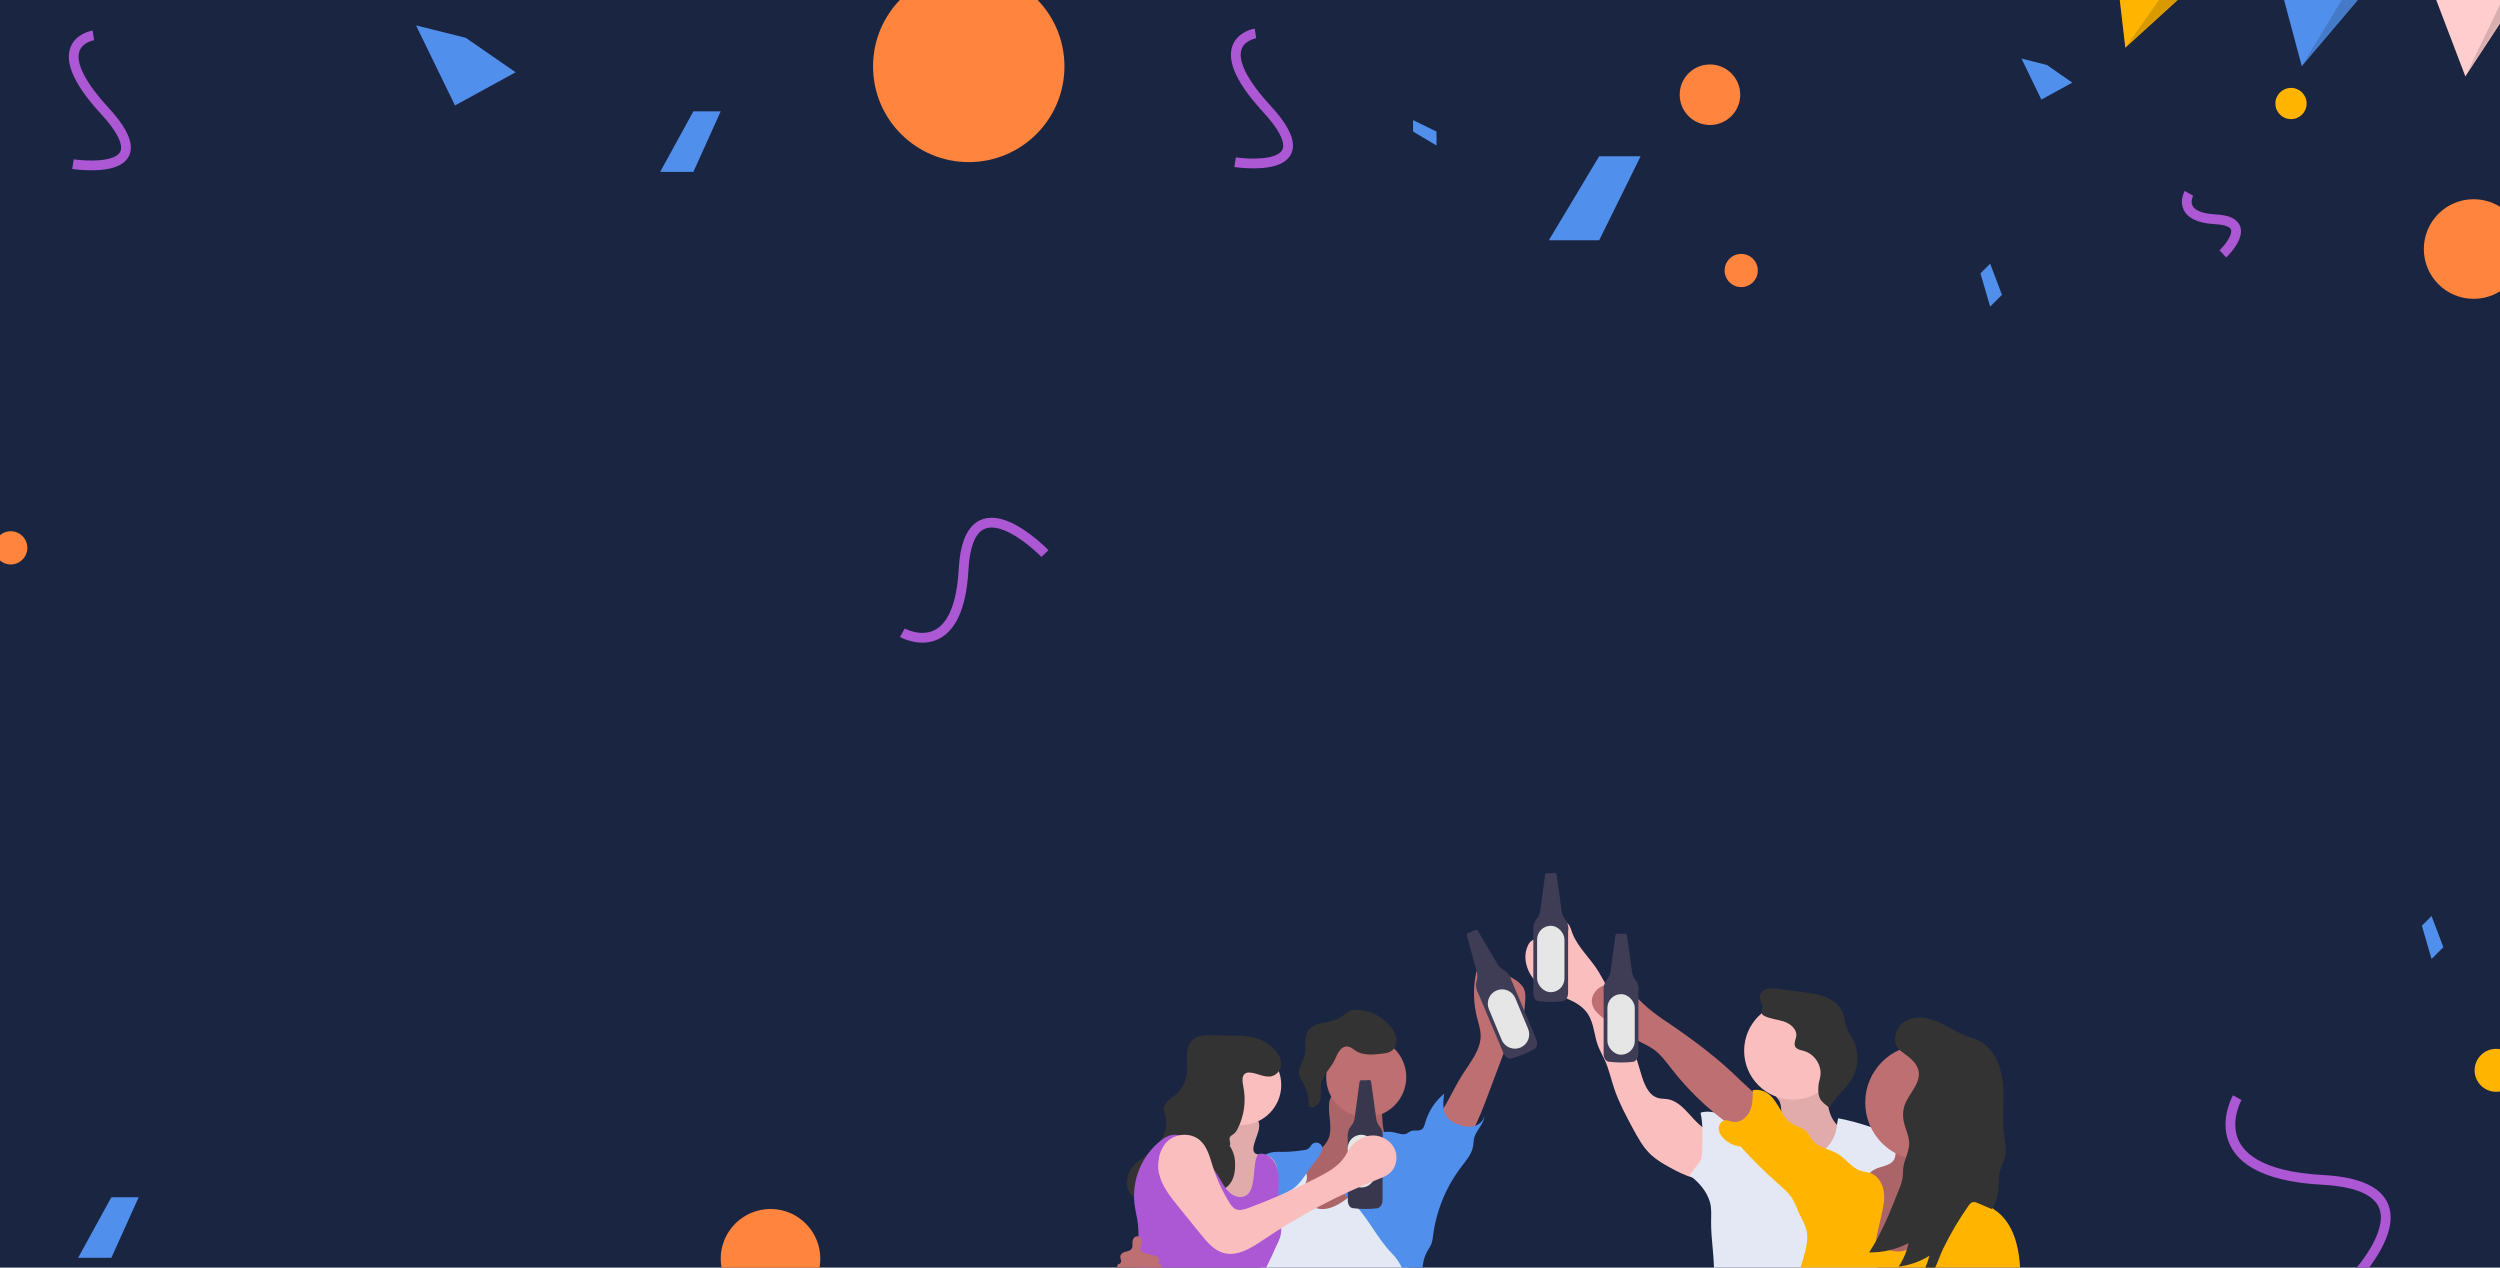 <svg width="1280" height="649" viewBox="0 0 1280 649" fill="none" xmlns="http://www.w3.org/2000/svg">
<rect y="-87" width="1280" height="736" fill="#F6F6F6"/>
<rect y="-87" width="1280" height="736" fill="#1A2541"/>
<path d="M681.115 576.021C681.216 577.699 681.116 579.383 680.818 581.039C679.695 586.161 674.946 589.679 670.349 592.347C665.752 595.016 660.701 597.542 657.967 602.046C654.672 607.488 655.722 614.805 659.589 619.889C663.457 624.973 669.586 628 675.895 629.263C687.402 631.595 700.003 628.32 708.63 620.49C717.257 612.66 721.585 600.425 719.469 589.061C714.788 589.706 710.617 585.648 709.102 581.248C707.586 576.848 707.9 572.079 707.311 567.463C707.268 566.683 707.029 565.925 706.615 565.258C705.958 564.365 704.796 564.001 703.713 563.709C698.302 562.247 689.198 559.049 683.59 560.273C678.539 561.409 681.031 571.852 681.115 576.021Z" fill="#BE6F72"/>
<path opacity="0.1" d="M681.115 576.021C681.216 577.699 681.116 579.383 680.818 581.039C679.695 586.161 674.946 589.679 670.349 592.347C665.752 595.016 660.701 597.542 657.967 602.046C654.672 607.488 655.722 614.805 659.589 619.889C663.457 624.973 669.586 628 675.895 629.263C687.402 631.595 700.003 628.32 708.63 620.49C717.257 612.66 721.585 600.425 719.469 589.061C714.788 589.706 710.617 585.648 709.102 581.248C707.586 576.848 707.9 572.079 707.311 567.463C707.268 566.683 707.029 565.925 706.615 565.258C705.958 564.365 704.796 564.001 703.713 563.709C698.302 562.247 689.198 559.049 683.59 560.273C678.539 561.409 681.031 571.852 681.115 576.021Z" fill="black"/>
<path d="M748.551 550.56C752.725 543.901 758.441 537.354 758.084 529.57C757.953 526.795 757.023 524.082 756.314 521.363C754.283 513.495 754.149 505.272 755.923 497.344C762.936 496.241 770.113 497.814 775.975 501.738C777.829 502.992 779.587 504.551 780.404 506.61C781.158 508.507 781.033 510.621 780.897 512.652C780.585 517.318 780.16 522.295 777.223 525.969C776.31 527.117 775.187 528.088 774.296 529.248C772.998 530.912 772.238 532.943 771.495 534.924L761.855 560.586C756.989 573.52 751.715 587.047 740.997 595.997C740.736 596.213 733.058 585.543 732.423 584.472C729.854 580.084 730.977 578.23 734.085 574.557C740.215 567.294 743.543 558.533 748.551 550.56Z" fill="#BE6F72"/>
<circle cx="699.5" cy="551.5" r="20.5" fill="#BE6F72"/>
<path d="M700.524 601.348C703.332 596.563 705.793 590.59 711.196 589.261C714.246 588.504 717.42 589.536 720.391 590.551C721.252 590.754 722.034 591.207 722.638 591.852C723.077 592.548 723.312 593.352 723.318 594.174C724.258 604.062 724.226 614.018 723.222 623.9C722.509 630.894 721.307 637.854 721.093 644.882C720.796 654.624 722.402 664.367 721.874 674.098C721.475 681.473 719.858 688.719 718.251 695.926L711.511 726.101C711.39 727.035 711.015 727.917 710.427 728.653C709.858 729.173 709.178 729.557 708.438 729.775C688.708 736.739 666.948 735.037 648.544 725.091C646.112 723.757 643.685 722.214 642.101 719.937C639.855 716.707 639.647 712.433 640.377 708.563C641.107 704.693 642.686 701.042 643.747 697.244C645.387 691.355 645.775 685.208 646.146 679.106C646.64 671.074 647.134 662.992 646.275 654.989C645.685 649.476 644.455 644.046 643.528 638.578C642.163 630.336 641.371 622.01 641.158 613.659C641.017 608.673 641.248 603.137 644.702 599.542C646.387 597.792 648.634 596.737 650.92 595.885C654.756 594.471 659.042 593.641 662.918 594.931C666.794 596.221 669.917 600.282 669.001 604.259C668.58 606.104 667.383 607.719 667.091 609.592C666.704 612.071 668.018 614.567 669.9 616.244C680.022 625.375 695.474 610.007 700.524 601.348Z" fill="#E3E8F4"/>
<path d="M704.909 580.471C707.927 579.348 711.207 579.154 714.334 579.914C716.324 580.393 718.475 581.24 720.311 580.343C720.979 580.02 721.53 579.491 722.203 579.19C724.023 578.382 726.383 579.374 727.993 578.199C729.008 577.458 729.339 576.11 729.681 574.884C731.337 569.034 734.73 563.839 739.403 560C738.824 564.273 738.405 569.135 741.201 572.4C742.475 573.881 744.261 574.812 746.07 575.536C748.667 576.578 751.519 577.268 754.259 576.7C757 576.132 759.564 574.037 760 571.247C759.906 575.441 755.952 578.371 754.844 582.421C754.425 583.936 754.463 585.546 754.171 587.094C753.427 591.049 750.631 594.225 748.188 597.411C740.385 607.659 735.401 619.808 733.739 632.627C733.626 634.148 733.311 635.647 732.802 637.083C732.262 638.185 731.65 639.249 730.971 640.27C726.929 647.166 728.175 655.867 729.548 663.743C731.694 676.082 733.833 688.17 737.307 700.196C737.903 702.252 738.576 704.396 740.092 705.895C739.613 710.758 734.754 712.975 730.387 715.075C726.074 717.152 722.096 719.873 718.585 723.146C717.328 724.316 716.087 725.631 715.63 727.296C715.199 728.861 715.508 730.583 714.957 732.103C714.405 733.624 712.199 734.716 711.229 733.435C710.016 728.85 712.089 724.054 711.995 719.308C711.929 716.105 710.892 712.991 710.744 709.788C710.6 706.162 711.659 702.602 712.784 699.16C715.916 689.573 719.699 680.076 720.786 670.043C721.872 660.011 719.843 649.054 712.795 641.896C704.429 633.362 699.786 621.793 690.819 613.955C689.397 612.713 687.786 611.17 688.023 609.287C688.187 608.458 688.549 607.681 689.077 607.025C692.154 602.636 696.246 599.054 699.554 594.854C702.863 590.654 705.51 585.819 704.909 580.471Z" fill="#518FEC"/>
<path d="M671.462 586.243C670.928 586.809 670.559 587.589 669.939 588.075C669.214 588.548 668.388 588.819 667.538 588.862C664.392 589.367 661.219 589.667 658.038 589.761C655.365 589.761 652.59 589.512 650.018 590.287C646.431 591.361 643.565 594.359 641.769 597.809C639.972 601.259 639.122 605.161 638.433 609.046C636.912 617.607 636.098 626.291 636 635C640.407 631.282 644.334 626.97 647.682 622.173C650.248 618.491 652.574 614.419 656.236 611.959C657.92 610.828 659.813 610.081 661.508 608.979C665.041 606.677 667.49 602.955 669.843 599.364C671.575 596.7 676.584 591.497 676.98 588.307C677.317 585.259 673.334 583.771 671.462 586.243Z" fill="#518FEC"/>
<path d="M691.707 536.383C692.431 536.813 693.125 537.291 693.784 537.815C697.767 540.563 703.1 540.053 707.916 539.427C709.395 539.241 710.914 539.032 712.182 538.267C714.217 537.026 715.174 534.475 714.974 532.115C714.775 529.755 713.572 527.581 712.105 525.737C708.179 520.807 702.38 517.68 696.06 517.087C694.44 516.877 692.794 517.05 691.255 517.591C689.36 518.362 687.934 519.951 686.186 521.012C681.029 524.143 673.086 522.751 669.759 527.749C667.325 531.437 669.061 536.446 667.911 540.685C667.055 543.85 664.585 546.732 665.06 549.962C665.324 551.701 666.427 553.22 667.307 554.774C669.328 558.346 670.263 562.419 670 566.503C672.259 568.081 675.409 565.628 676.037 562.972C676.665 560.317 675.943 557.487 676.477 554.809C677.421 550.107 681.622 546.657 683.517 542.343C684.878 539.253 687.096 534.034 691.707 536.383Z" fill="#333333"/>
<path d="M641.834 586.911C641.667 587.939 641.562 589.073 642.122 589.943C643.231 591.636 645.77 591.026 647.766 591.28C650.876 591.67 653.171 594.667 653.775 597.817C654.38 600.967 653.659 604.173 652.872 607.267C651.09 614.277 648.969 621.189 646.507 628C639.888 627.204 632.919 624.613 629.404 618.861C626.211 613.628 626.538 606.962 624.509 601.159C623.084 597.072 620.528 593.516 618 590.027C622.064 590.547 624.969 585.816 625.207 581.65C625.446 577.484 624.159 573.256 625.035 569.186C625.24 568.221 641.257 571.264 642.815 572.365C647.317 575.543 642.543 582.497 641.834 586.911Z" fill="#FBBEBE"/>
<path opacity="0.1" d="M641.834 586.911C641.667 587.939 641.562 589.073 642.122 589.943C643.231 591.636 645.77 591.026 647.766 591.28C650.876 591.67 653.171 594.667 653.775 597.817C654.38 600.967 653.659 604.173 652.872 607.267C651.09 614.277 648.969 621.189 646.507 628C639.888 627.204 632.919 624.613 629.404 618.861C626.211 613.628 626.538 606.962 624.509 601.159C623.084 597.072 620.528 593.516 618 590.027C622.064 590.547 624.969 585.816 625.207 581.65C625.446 577.484 624.159 573.256 625.035 569.186C625.24 568.221 641.257 571.264 642.815 572.365C647.317 575.543 642.543 582.497 641.834 586.911Z" fill="black"/>
<circle cx="635.5" cy="555.5" r="20.5" fill="#FBBEBE"/>
<path d="M629.621 586.672C630.399 585.412 629.073 583.653 629.681 582.296C630.043 581.479 630.958 581.127 631.665 580.594C632.551 579.847 633.259 578.897 633.731 577.819C637.058 571.197 638.065 563.586 636.58 556.282C636.076 553.83 635.627 550.573 637.791 549.472C638.391 549.195 639.049 549.077 639.704 549.131C643.605 549.262 647.375 551.969 651.162 551.01C653.808 550.265 655.73 547.896 655.984 545.068C656.231 541.402 653.578 538.258 650.97 535.789C646.274 531.317 639.117 530.324 632.739 530.216L620.875 530.012C617.078 529.944 612.82 530.069 610.179 532.889C606.376 536.947 608.288 543.587 607.74 549.211C607.274 553.699 605.106 557.813 601.713 560.646C599.252 562.678 595.866 564.619 595.91 567.865C595.91 569 596.381 570.033 596.682 571.105C597.893 575.35 596.737 580.043 594.414 583.76C592.09 587.478 588.693 590.338 585.169 592.841C583.284 594.174 581.333 595.457 579.843 597.267C578.209 599.358 577.238 601.921 577.065 604.605C576.83 606.656 577.237 608.731 578.226 610.524C580.544 614.36 586.106 614.922 589.915 612.697C593.723 610.473 596.047 606.262 597.586 602.028C598.507 599.514 599.444 596.637 601.8 595.508C604.781 594.072 608.266 596.342 610.206 599.094C612.146 601.847 613.341 605.206 615.823 607.442C619.714 610.95 626.333 610.382 629.621 606.262C631.972 603.305 632.492 599.214 632.361 595.383C632.295 592.263 631.342 589.233 629.621 586.672Z" fill="#333333"/>
<path d="M636.26 612.763C633.767 613.296 631.162 612.119 629.307 610.359C627.452 608.6 626.203 606.331 624.903 604.134C621.607 598.594 617.829 593.355 613.613 588.479C609.937 584.237 604.821 579.928 599.364 581.239C597.537 581.767 595.841 582.674 594.388 583.901C584.607 591.646 579.492 603.874 580.845 616.276C581.271 619.846 582.241 623.337 582.644 626.923C582.916 629.878 582.994 632.849 582.879 635.815C582.728 644.847 582.42 654.401 577.551 662.01C570.003 673.777 565.964 687.83 560.422 700.673C557.43 707.615 555.637 715.006 553.878 722.357C552.835 726.72 551.795 731.081 550.757 735.441L543.977 763.961C543.277 766.903 542.576 769.985 543.316 772.926C544.436 777.319 548.566 780.39 552.92 781.639C557.273 782.889 561.885 782.676 566.406 782.715C575.057 782.799 583.776 783.875 591.895 786.878C594.215 787.736 596.529 788.761 599 788.963C601.471 789.165 603.93 788.52 606.244 787.624C612.559 785.181 617.972 780.9 623.788 777.443C627.421 775.253 631.247 773.402 635.218 771.912C637.213 771.167 639.353 770.461 640.726 768.83C641.763 767.603 642.228 766.001 642.569 764.432C644.463 755.601 643.191 746.451 642.569 737.441C641.948 728.431 636.563 718.911 641.017 711.055C641.914 709.47 642.984 707.946 643.444 706.186C644.049 703.889 643.539 701.418 644.049 699.098C644.424 697.383 645.326 695.843 645.943 694.201C647.018 691.31 647.164 688.16 647.153 685.073C647.128 678.294 646.414 671.536 645.024 664.901C643.259 656.497 649.097 648.187 652.442 640.247C653.641 637.406 655.339 634.722 655.838 631.68C656.286 628.934 655.709 626.138 655.277 623.387C654.633 619.123 654.371 614.81 654.493 610.5C654.599 606.633 655.008 602.694 654.084 598.934C653.159 595.175 650.52 591.527 646.727 590.754C645.866 590.501 644.937 590.647 644.194 591.151C643.757 591.581 643.448 592.124 643.304 592.72C642.071 596.497 642.312 600.565 641.623 604.487C640.933 608.409 640.127 611.934 636.26 612.763Z" fill="#AC58D4"/>
<path d="M584.533 636.301C584.794 634.861 583.972 632.949 582.188 633.001C580.543 633.053 579.81 634.731 579.817 636.077C579.823 637.423 580.046 638.966 578.88 639.912C577.847 640.748 576.139 640.722 574.941 641.403C574.083 641.902 573.576 642.711 573.583 643.57C573.583 644.292 573.985 644.983 574.01 645.706C574.036 646.428 573.443 647.264 572.563 647.218C571.634 648.489 571.873 650.11 573.143 651.167C573.602 651.53 574.201 651.842 574.354 652.351C574.403 652.708 574.368 653.07 574.252 653.417C573.985 654.845 575.196 656.446 576.961 656.602C575.973 657.179 576.171 658.53 577.076 659.2C577.981 659.87 579.281 660 580.499 660C583.261 659.988 585.994 659.527 588.536 658.644C589.406 658.41 590.176 657.977 590.754 657.397C591.307 656.779 591.229 655.925 590.569 655.381C591.805 655.547 593.29 655.64 594.1 654.861C595.228 653.77 594.017 652.154 592.825 651.099C593.836 650.977 594.659 650.374 594.917 649.569C595.175 648.763 594.819 647.909 594.011 647.399C593.603 647.155 593.048 646.942 592.991 646.532C592.934 646.121 593.361 645.856 593.539 645.492C593.947 644.677 593.016 643.845 592.118 643.352C589.989 642.198 586.853 642.219 584.96 641.055C583.067 639.891 584.259 637.859 584.533 636.301Z" fill="#BE6F72"/>
<path d="M701.064 553.002C699.737 553.134 698.401 553.164 697.07 553.094C696.597 553.043 696.171 553.373 696.111 553.836L693.563 572.6C693.367 573.962 692.8 575.246 691.92 576.317C690.454 578.039 689.782 580.281 690.063 582.509V614.382C690.063 614.382 689.898 618.632 693.224 618.632C697.204 619.123 701.231 619.123 705.211 618.632C705.211 618.632 707.873 618.137 707.873 614.215V582.831C708.284 580.615 707.684 578.334 706.23 576.591C705.38 575.517 704.83 574.243 704.636 572.896L701.989 553.739C701.927 553.292 701.522 552.97 701.064 553.002Z" fill="#3F3D56"/>
<path opacity="0.1" d="M701.064 553.002C699.737 553.134 698.401 553.164 697.07 553.094C696.597 553.043 696.171 553.373 696.111 553.836L693.563 572.6C693.367 573.962 692.8 575.246 691.92 576.317C690.454 578.039 689.782 580.281 690.063 582.509V614.382C690.063 614.382 689.898 618.632 693.224 618.632C697.204 619.123 701.231 619.123 705.211 618.632C705.211 618.632 707.873 618.137 707.873 614.215V582.831C708.284 580.615 707.684 578.334 706.23 576.591C705.38 575.517 704.83 574.243 704.636 572.896L701.989 553.739C701.927 553.292 701.522 552.97 701.064 553.002Z" fill="black"/>
<rect x="690" y="581" width="14" height="27" rx="7" fill="#E6E6E6"/>
<path d="M755.382 476.102C754.182 476.754 752.931 477.312 751.642 477.769C751.177 477.906 750.906 478.383 751.03 478.847L756.162 497.74C756.529 499.112 756.514 500.556 756.118 501.919C755.418 504.133 755.683 506.536 756.848 508.549L769.662 538.934C769.662 538.934 771.212 543.046 774.363 541.746C778.329 540.657 782.14 539.078 785.706 537.045C785.706 537.045 788.026 535.533 786.453 531.799L773.835 501.88C773.332 499.607 771.849 497.666 769.775 496.568C768.54 495.876 767.508 494.879 766.782 493.673L756.578 476.446C756.338 476.032 755.809 475.88 755.382 476.102Z" fill="#3F3D56"/>
<path d="M762.313 516.701C760.758 512.968 762.52 508.681 766.25 507.12C769.99 505.554 774.291 507.321 775.849 511.064L782.393 526.776C783.947 530.509 782.186 534.796 778.456 536.358C774.716 537.924 770.415 536.156 768.856 532.413L762.313 516.701Z" fill="#E6E6E6"/>
<path d="M600.381 583.978C594.363 586.49 591.984 594.305 593.395 600.737C594.805 607.168 599.054 612.527 603.197 617.626L614.806 631.975C618.014 635.945 621.524 640.124 626.416 641.508C633.57 643.533 640.724 638.916 646.91 634.742C665.373 622.277 685.109 611.865 705.776 603.686C707.797 602.892 709.868 602.086 711.531 600.669C714.979 597.731 715.947 592.315 714.027 588.191C712.107 584.068 707.635 581.386 703.128 581.352C698.622 581.318 694.239 583.734 691.53 587.386C690.237 589.127 689.291 591.118 688.042 592.887C684.885 597.334 679.959 600.084 675.139 602.568C663.518 608.576 651.555 613.878 639.313 618.448C637.074 619.276 634.55 620.065 632.439 618.97C631.146 618.295 630.273 617.019 629.489 615.771C625.918 610.076 623.078 603.943 621.037 597.521C619.508 592.7 618.271 587.448 614.599 584.023C609.393 579.168 599.967 580.331 596.065 586.291C596.065 586.291 591.492 593.069 594.29 595.905C597.089 598.74 600.381 583.978 600.381 583.978Z" fill="#FBBEBE"/>
<path d="M911.22 564.115C912.077 566.267 912.101 568.622 911.978 570.917C911.825 573.716 911.08 577.001 908.321 578.068C906.524 578.748 904.305 578.234 902.709 579.262C900.772 580.501 900.865 583.167 901.165 585.346C901.993 591.335 902.926 597.545 906.389 602.611C908.25 605.326 910.768 607.588 913.322 609.75C918.411 614.075 923.994 618.3 930.68 619.743C931.769 620.033 932.915 620.078 934.026 619.876C935.122 619.557 936.116 618.987 936.92 618.217C940.794 614.866 942.79 610.082 945.373 605.747C947.199 602.644 949.376 599.663 950.404 596.246C952.13 590.154 950.041 583.668 945.015 579.506C943.87 578.582 942.602 577.808 941.493 576.851C938.593 574.374 936.902 570.818 936.21 567.19C935.517 563.562 935.623 559.829 935.957 556.13C930.087 555.704 924.258 556.373 918.529 557.451C915.981 557.933 912.394 558.154 910.087 559.299C907.493 560.598 910.51 562.263 911.22 564.115Z" fill="#FBBEBE"/>
<path opacity="0.1" d="M911.22 564.115C912.077 566.267 912.101 568.622 911.978 570.917C911.825 573.716 911.08 577.001 908.321 578.068C906.524 578.748 904.305 578.234 902.709 579.262C900.772 580.501 900.865 583.167 901.165 585.346C901.993 591.335 902.926 597.545 906.389 602.611C908.25 605.326 910.768 607.588 913.322 609.75C918.411 614.075 923.994 618.3 930.68 619.743C931.769 620.033 932.915 620.078 934.026 619.876C935.122 619.557 936.116 618.987 936.92 618.217C940.794 614.866 942.79 610.082 945.373 605.747C947.199 602.644 949.376 599.663 950.404 596.246C952.13 590.154 950.041 583.668 945.015 579.506C943.87 578.582 942.602 577.808 941.493 576.851C938.593 574.374 936.902 570.818 936.21 567.19C935.517 563.562 935.623 559.829 935.957 556.13C930.087 555.704 924.258 556.373 918.529 557.451C915.981 557.933 912.394 558.154 910.087 559.299C907.493 560.598 910.51 562.263 911.22 564.115Z" fill="black"/>
<path d="M875.847 579.412C867.029 576.292 862.815 564.103 853.584 562.736C852.129 562.517 850.635 562.601 849.207 562.254C843.891 560.954 841.605 554.613 840.069 549.207C834.888 531.186 828.122 513.552 818.511 497.576C814.455 490.854 808.042 485.33 805.115 477.969C804.442 476.289 804.1 474.373 802.889 473.045C801.678 471.718 799.088 471.527 798.431 473.219C798.248 473.818 798.207 474.454 798.311 475.073L798.947 482.048L787.902 481.022C786.88 480.843 785.832 480.919 784.845 481.246C783.779 481.797 782.93 482.709 782.439 483.829C778.704 491.072 782.684 500.561 789.276 505.144C796.976 510.493 807.972 511.306 813.087 519.288C816.127 524.039 816.187 530.15 818.191 535.455C819.147 537.993 820.542 540.323 821.655 542.782C823.778 547.471 824.864 552.568 826.51 557.453C828.866 564.439 832.358 570.948 835.839 577.418C838.521 582.415 841.269 587.501 845.395 591.322C848.11 593.831 851.303 595.691 854.496 597.484C862.348 601.909 871.606 606.166 879.925 602.772C880.403 595.12 878.54 586.588 875.847 579.412Z" fill="#FBBEBE"/>
<circle cx="918" cy="538" r="25" fill="#FBBEBE"/>
<path d="M939.111 581.805C937.354 585.638 934.588 589.471 930.471 590.446C926.686 591.35 922.675 589.537 919.886 586.837C917.098 584.138 915.274 580.633 913.34 577.276C911.93 574.823 910.359 572.348 907.974 570.804C904.712 568.701 900.502 568.756 896.656 569.375C892.81 569.993 888.991 571.1 885.084 570.848C880.219 570.525 875.26 568.11 870.67 569.72C872.158 576.335 871.623 583.607 871.452 590.386C871.481 591.433 871.332 592.477 871.012 593.474C870.611 594.404 870.07 595.268 869.408 596.037L865 601.683C869.728 605.198 873.816 609.787 875.469 615.422C876.4 618.631 876.114 622.037 876.081 625.377C875.976 635.184 878.12 644.954 877.442 654.739C876.648 666.2 872.042 677.032 869.667 688.274C867.633 697.925 867.249 707.847 868.532 717.625C893.228 726.118 918.674 730.466 944.781 731.889C949.393 732.141 954.374 732.18 958.16 729.546C961.306 727.355 963.069 723.604 963.67 719.826C964.271 716.048 963.857 712.203 963.439 708.403C962.303 698.127 961.17 687.85 960.039 677.574C959.394 671.725 958.749 665.844 959.168 659.979C959.482 655.599 960.386 651.3 961.284 647.012L966.794 620.695C967.582 616.955 968.376 613.188 969.935 609.699C971.213 606.852 972.982 604.224 974.393 601.453C976.074 598.13 977.234 594.572 977.831 590.901C978.07 589.835 978.055 588.729 977.787 587.67C977.197 585.874 975.396 584.795 973.715 583.913C963.467 578.561 952.484 574.733 941.117 572.551C940.346 575.776 940.494 578.799 939.111 581.805Z" fill="#E3E8F4"/>
<path d="M936.792 566.949C939.669 561.531 945.048 557.731 948.173 552.437C951.677 546.346 951.939 538.958 948.874 532.642C947.776 530.437 946.285 528.412 945.422 526.104C944.462 523.48 944.37 520.59 943.259 518.023C941.734 514.505 938.432 511.971 934.836 510.512C931.24 509.053 927.357 508.527 923.484 508.018L910.413 506.287C908.52 506.038 906.558 505.79 904.717 506.287C902.875 506.785 901.161 508.261 901.011 510.139C900.833 512.361 902.818 514.431 902.358 516.614C902.191 517.384 901.731 518.164 901.995 518.911C902.231 519.409 902.639 519.81 903.146 520.042C906.247 521.738 909.952 521.891 913.312 523C916.672 524.108 920.044 526.891 919.704 530.352C919.52 532.213 918.301 534.147 919.129 535.815C919.923 537.359 922.006 537.642 923.669 538.123C929.048 539.655 932.822 545.39 932.04 550.848C931.798 552.544 931.177 554.167 931.05 555.87C930.63 561.831 931.585 563.533 936.539 567L936.792 566.949Z" fill="#333333"/>
<path d="M970.549 590.012C970.575 591.153 970.37 592.288 969.946 593.346C968.188 597.15 962.807 596.909 959.24 599.066C954.8 601.754 953.819 607.754 953.413 612.981C952.951 618.901 952.636 624.907 953.83 630.712C955.025 636.517 957.899 642.179 962.7 645.583C968.543 649.706 976.488 649.849 983.16 647.339C989.831 644.828 995.404 639.972 1000.24 634.664C1004.83 629.631 1008.93 624.02 1011.4 617.631C1011.83 616.487 1012.21 615.275 1011.86 614.131C1011.34 612.415 1009.5 611.637 1008 610.699C1004.5 608.554 1002.17 604.814 1000.95 600.862C999.743 596.909 999.54 592.706 999.501 588.559C999.456 584.252 999.445 579.545 996.74 576.222C994.035 572.899 989.347 571.967 985.076 572.001C981.582 572.001 971.913 572.338 969.529 575.433C967.574 578.006 970.69 586.328 970.549 590.012Z" fill="#BE6F72"/>
<path opacity="0.1" d="M970.549 590.012C970.575 591.153 970.37 592.288 969.946 593.346C968.188 597.15 962.807 596.909 959.24 599.066C954.8 601.754 953.819 607.754 953.413 612.981C952.951 618.901 952.636 624.907 953.83 630.712C955.025 636.517 957.899 642.179 962.7 645.583C968.543 649.706 976.488 649.849 983.16 647.339C989.831 644.828 995.404 639.972 1000.24 634.664C1004.83 629.631 1008.93 624.02 1011.4 617.631C1011.83 616.487 1012.21 615.275 1011.86 614.131C1011.34 612.415 1009.5 611.637 1008 610.699C1004.5 608.554 1002.17 604.814 1000.95 600.862C999.743 596.909 999.54 592.706 999.501 588.559C999.456 584.252 999.445 579.545 996.74 576.222C994.035 572.899 989.347 571.967 985.076 572.001C981.582 572.001 971.913 572.338 969.529 575.433C967.574 578.006 970.69 586.328 970.549 590.012Z" fill="black"/>
<path d="M891.154 553.217C879.847 541.965 866.996 532.429 853.849 523.512C850.428 521.308 847.137 518.898 843.993 516.295C840.708 513.482 837.844 510.179 834.357 507.648C830.869 505.116 826.554 503.378 822.365 504.21C818.177 505.043 814.453 509.161 815.066 513.471C815.614 517.262 818.932 519.861 821.998 522.039C827.802 526.162 833.634 530.297 839.947 533.532C842.14 534.553 844.267 535.718 846.315 537.02C850.246 539.743 853.11 543.771 856.083 547.557C867.305 561.879 881.051 573.902 896.602 582.999C896.788 583.112 903.265 568.749 902.992 566.887C902.389 562.606 894.132 556.187 891.154 553.217Z" fill="#BE6F72"/>
<path d="M992.414 613.215C993.775 609.625 997.386 607.416 1001.19 607.846C1003.43 608.161 1005.42 609.389 1007.34 610.59L1018.01 617.277C1019.78 618.334 1021.48 619.507 1023.09 620.789C1030.46 626.916 1033.29 636.986 1034.11 646.552C1034.92 656.117 1034.11 665.845 1036 675.254C1031.49 679.001 1026.5 682.171 1021.99 685.913C1019.63 687.871 1017.25 689.84 1015.46 692.359C1014.04 694.34 1013.03 696.606 1011.55 698.531C1009.12 701.572 1005.6 703.535 1001.75 703.995C1004.19 705.42 1005.56 708.186 1006.22 710.941C1006.88 713.695 1007.06 716.551 1007.79 719.305C1008.8 723.047 1010.88 726.464 1011.57 730.279C1012.05 732.91 1011.84 735.609 1012.01 738.279C1012.88 752.097 1023.69 764.176 1022.99 778C1017.89 776.14 1013.06 773.594 1008.65 770.432C1006.66 769.001 1004.73 767.453 1002.85 765.91L988.613 754.325C981.688 748.714 974.696 742.981 969.19 735.934C965.736 731.513 962.919 726.621 959.454 722.212C955.988 717.802 951.724 713.796 946.43 711.945C945.653 713.117 944.273 713.931 943.496 715.103C943.359 715.288 943.25 715.492 943.172 715.709C943.077 716.232 943.142 716.772 943.356 717.258C943.981 719.527 944.355 721.858 944.474 724.209L944.826 728.428C944.958 729.546 944.958 730.676 944.826 731.794C944.295 735.401 940.964 738.201 937.37 738.762C936.85 738.875 936.311 738.857 935.799 738.711C934.799 738.375 934.246 737.314 933.944 736.305C932.53 731.513 934.698 726.459 934.872 721.471C934.896 720.205 934.853 718.939 934.743 717.678L934.408 712.702C931.16 712.023 929.293 708.523 928.433 705.308C926.107 696.629 923.765 687.647 925.113 678.76C925.47 676.381 926.096 673.969 925.671 671.59C925.113 668.409 922.832 665.828 921.63 662.833C917.718 653.065 926.029 642.462 925.258 631.976C924.934 627.572 922.15 623.746 920.473 619.662C919.605 617.281 918.481 615.003 917.12 612.868C915.409 610.416 913.101 608.452 910.86 606.477C903.938 600.381 897.372 593.889 891.196 587.032C888.024 586.702 885.049 585.334 882.728 583.139C881.253 581.736 880.04 579.885 880.001 577.848C879.962 575.812 881.46 573.674 883.489 573.568C884.673 573.506 885.78 574.095 886.937 574.353C890.559 575.15 894.203 572.474 895.819 569.113C897.434 565.753 897.434 561.887 897.406 558.162C901.006 557.52 904.678 558.812 907.092 561.567C909.591 564.294 911.217 567.694 913.185 570.824C913.986 572.215 915.013 573.461 916.225 574.51C918.914 576.653 922.787 577.057 925.135 579.559C926.325 580.839 926.985 582.533 928.075 583.902C931.138 587.756 936.744 588.227 940.93 590.763C945.117 593.299 948.029 597.933 952.668 599.437C954.345 599.998 956.173 600.071 957.833 600.693C961.667 602.124 964.009 606.214 964.54 610.281C965.071 614.349 964.165 618.461 963.249 622.467L961.097 631.841C960.622 633.917 960.258 636.414 961.784 637.895C962.505 638.494 963.352 638.921 964.26 639.146C968.173 640.425 972.533 641.682 976.211 639.87C977.949 639.006 979.313 637.547 980.559 636.055C986.014 629.603 989.642 621.154 992.414 613.215Z" fill="#FFB500"/>
<circle cx="984.5" cy="564.5" r="29.5" fill="#BE6F72"/>
<path d="M1007.79 617.455C1008.41 616.577 1009.14 615.631 1010.18 615.447C1010.97 615.386 1011.76 615.555 1012.46 615.933L1019.85 619.071C1021.85 615.719 1023.03 611.929 1023.29 608.018C1023.44 605.619 1023.25 603.185 1023.7 600.825C1024.38 597.323 1026.42 594.185 1026.89 590.65C1027.27 587.797 1026.59 584.927 1026.18 582.08C1024.93 573.287 1026.27 564.315 1025.55 555.46C1024.83 546.605 1021.34 537.118 1013.57 533.051C1011.37 531.932 1008.99 531.261 1006.71 530.377C1001.6 528.403 997.03 525.242 991.99 523.106C986.949 520.969 981.027 519.99 976.14 522.445C971.253 524.901 968.408 531.809 971.584 536.318C972.629 537.8 974.159 538.852 975.623 539.92C978.6 542.085 981.638 544.759 982.326 548.417C983.559 555.001 976.823 560.164 974.924 566.602C974.223 569.117 974.161 571.771 974.742 574.316C975.562 578.131 977.566 581.733 977.494 585.638C977.439 589.917 974.919 593.793 974.445 598.05C974.275 599.611 974.379 601.194 974.187 602.749C973.847 604.8 973.25 606.799 972.409 608.695C968.006 619.883 963.543 631.188 957 641.245C964.005 641.366 970.931 639.721 977.158 636.457C976.263 640.769 974.549 644.861 972.112 648.506C977.711 647.847 983.097 645.937 987.884 642.912C986.723 647.14 985.04 651.201 982.876 655C983.063 654.676 986.525 653.881 987.163 653.512C988.475 652.754 989.531 651.609 990.19 650.229C992.061 646.828 993.228 642.727 994.961 639.192C998.668 631.614 1002.96 624.346 1007.79 617.455Z" fill="#333333"/>
<path d="M796.064 447.002C794.737 447.134 793.401 447.164 792.07 447.094C791.597 447.043 791.171 447.373 791.111 447.836L788.563 466.6C788.367 467.962 787.8 469.246 786.92 470.317C785.454 472.039 784.782 474.281 785.063 476.509V508.382C785.063 508.382 784.898 512.632 788.224 512.632C792.204 513.123 796.231 513.123 800.211 512.632C800.211 512.632 802.873 512.137 802.873 508.215V476.831C803.284 474.615 802.684 472.334 801.23 470.591C800.38 469.517 799.83 468.243 799.636 466.896L796.989 447.739C796.927 447.292 796.522 446.97 796.064 447.002Z" fill="#3F3D56"/>
<rect x="787" y="474" width="14" height="34" rx="7" fill="#E6E6E6"/>
<path d="M832.064 478.002C830.737 478.134 829.401 478.164 828.07 478.094C827.597 478.043 827.171 478.373 827.111 478.836L824.563 497.6C824.367 498.962 823.8 500.246 822.92 501.317C821.454 503.039 820.782 505.281 821.063 507.509V539.382C821.063 539.382 820.898 543.632 824.224 543.632C828.204 544.123 832.231 544.123 836.211 543.632C836.211 543.632 838.873 543.137 838.873 539.215V507.831C839.284 505.615 838.684 503.334 837.23 501.591C836.38 500.517 835.83 499.243 835.636 497.896L832.989 478.739C832.927 478.292 832.522 477.97 832.064 478.002Z" fill="#3F3D56"/>
<rect x="823" y="509" width="14" height="31" rx="7" fill="#E6E6E6"/>
<circle cx="5.5" cy="280.5" r="8.5" fill="#FF843E"/>
<path fill-rule="evenodd" clip-rule="evenodd" d="M213 13L232.96 54L264 37.006L238.5 19.366L213 13Z" fill="#518FEC"/>
<path fill-rule="evenodd" clip-rule="evenodd" d="M1244.96 491L1240 473.963L1244.96 469L1251 484.963L1244.96 491Z" fill="#518FEC"/>
<path fill-rule="evenodd" clip-rule="evenodd" d="M1035 30L1045.18 51L1061 42.296L1048 33.261L1035 30Z" fill="#518FEC"/>
<path d="M1120.74 99C1120.74 99 1113.79 111.191 1134.63 112.318C1155.47 113.444 1138.11 130 1138.11 130" stroke="#AC58D4" stroke-width="5"/>
<path d="M642.8 17.116C642.8 17.116 616.685 21.034 648.594 55.717C680.502 90.4 632.363 83.047 632.363 83.047" stroke="#AC58D4" stroke-width="5"/>
<path d="M47.8 18.116C47.8 18.116 21.685 22.034 53.594 56.717C85.502 91.4 37.363 84.047 37.363 84.047" stroke="#AC58D4" stroke-width="5"/>
<path d="M1145.47 562C1145.47 562 1123.6 600.54 1189.21 604.1C1254.82 607.661 1200.15 660 1200.15 660" stroke="#AC58D4" stroke-width="5"/>
<path d="M462 323.947C462 323.947 490.708 340.158 493.361 291.526C496.013 242.895 535 283.421 535 283.421" stroke="#AC58D4" stroke-width="5"/>
<circle cx="875.5" cy="48.5" r="15.5" fill="#FF843E"/>
<circle cx="891.5" cy="138.5" r="8.5" fill="#FF843E"/>
<circle cx="1266.5" cy="127.5" r="25.5" fill="#FF843E"/>
<circle cx="1278" cy="548" r="11" fill="#FFB500"/>
<path fill-rule="evenodd" clip-rule="evenodd" d="M793 123L818.793 80H840L818.793 123H793Z" fill="#518FEC"/>
<path fill-rule="evenodd" clip-rule="evenodd" d="M1018.96 157L1014 139.963L1018.96 135L1025 150.963L1018.96 157Z" fill="#518FEC"/>
<path fill-rule="evenodd" clip-rule="evenodd" d="M735.5 74.5L723.5 67.366V61.5L735.5 67.366V74.5Z" fill="#518FEC"/>
<path fill-rule="evenodd" clip-rule="evenodd" d="M338 88L355.012 57H369L355.012 88H338Z" fill="#518FEC"/>
<path fill-rule="evenodd" clip-rule="evenodd" d="M40 644L57.012 613H71L57.012 644H40Z" fill="#518FEC"/>
<circle cx="496" cy="34" r="49" fill="#FF843E"/>
<circle cx="394.5" cy="644.5" r="25.5" fill="#FF843E"/>
<circle cx="1173" cy="53" r="8" fill="#FFB500"/>
<path fill-rule="evenodd" clip-rule="evenodd" d="M1240.45 -18.097L1262.28 39.154L1298.73 -16.496C1298.73 -16.496 1278.21 -16.355 1268 -16.639C1257.79 -16.923 1240.45 -18.097 1240.45 -18.097Z" fill="#FFCDCD"/>
<mask id="mask0_23_73" style="mask-type:alpha" maskUnits="userSpaceOnUse" x="1240" y="-19" width="59" height="59">
<path fill-rule="evenodd" clip-rule="evenodd" d="M1240.45 -18.097L1262.28 39.154L1298.73 -16.496C1298.73 -16.496 1278.21 -16.355 1268 -16.639C1257.79 -16.923 1240.45 -18.097 1240.45 -18.097Z" fill="white"/>
</mask>
<g mask="url(#mask0_23_73)">
<path fill-rule="evenodd" clip-rule="evenodd" d="M1262.28 39.154L1292.73 -24.165L1313.05 -20.25L1262.28 39.154Z" fill="black" fill-opacity="0.15"/>
</g>
<path fill-rule="evenodd" clip-rule="evenodd" d="M1162.29 -26.684L1178.51 33.863L1223.24 -18.835C1223.24 -18.835 1201.83 -20.712 1190.89 -22.12C1179.95 -23.528 1162.29 -26.684 1162.29 -26.684Z" fill="#518FEC"/>
<mask id="mask1_23_73" style="mask-type:alpha" maskUnits="userSpaceOnUse" x="1162" y="-27" width="62" height="61">
<path fill-rule="evenodd" clip-rule="evenodd" d="M1162.29 -26.684L1178.51 33.863L1223.24 -18.835C1223.24 -18.835 1201.83 -20.712 1190.89 -22.12C1179.95 -23.528 1162.29 -26.684 1162.29 -26.684Z" fill="white"/>
</mask>
<g mask="url(#mask1_23_73)">
<path fill-rule="evenodd" clip-rule="evenodd" d="M1178.51 33.863L1216.25 -28.494L1233.37 -23.378L1178.51 33.863Z" fill="black" fill-opacity="0.15"/>
</g>
<path fill-rule="evenodd" clip-rule="evenodd" d="M1079.6 -48.91L1088.17 24.46L1146.98 -29.132C1146.98 -29.132 1121.56 -34.676 1109.3 -38.275C1097.03 -41.875 1079.6 -48.91 1079.6 -48.91Z" fill="#FFB500"/>
<mask id="mask2_23_73" style="mask-type:alpha" maskUnits="userSpaceOnUse" x="1079" y="-49" width="68" height="74">
<path fill-rule="evenodd" clip-rule="evenodd" d="M1079.6 -48.91L1088.17 24.46L1146.98 -29.132C1146.98 -29.132 1121.56 -34.676 1109.3 -38.275C1097.03 -41.875 1079.6 -48.91 1079.6 -48.91Z" fill="white"/>
</mask>
<g mask="url(#mask2_23_73)">
<path fill-rule="evenodd" clip-rule="evenodd" d="M1088.17 24.46L1134.79 -41.698L1156.33 -32.125L1088.17 24.46Z" fill="black" fill-opacity="0.15"/>
</g>
<path d="M990.195 -99.199C990.195 -99.199 1104.22 -8.441 1322.94 -16.501" stroke="white"/>
</svg>
